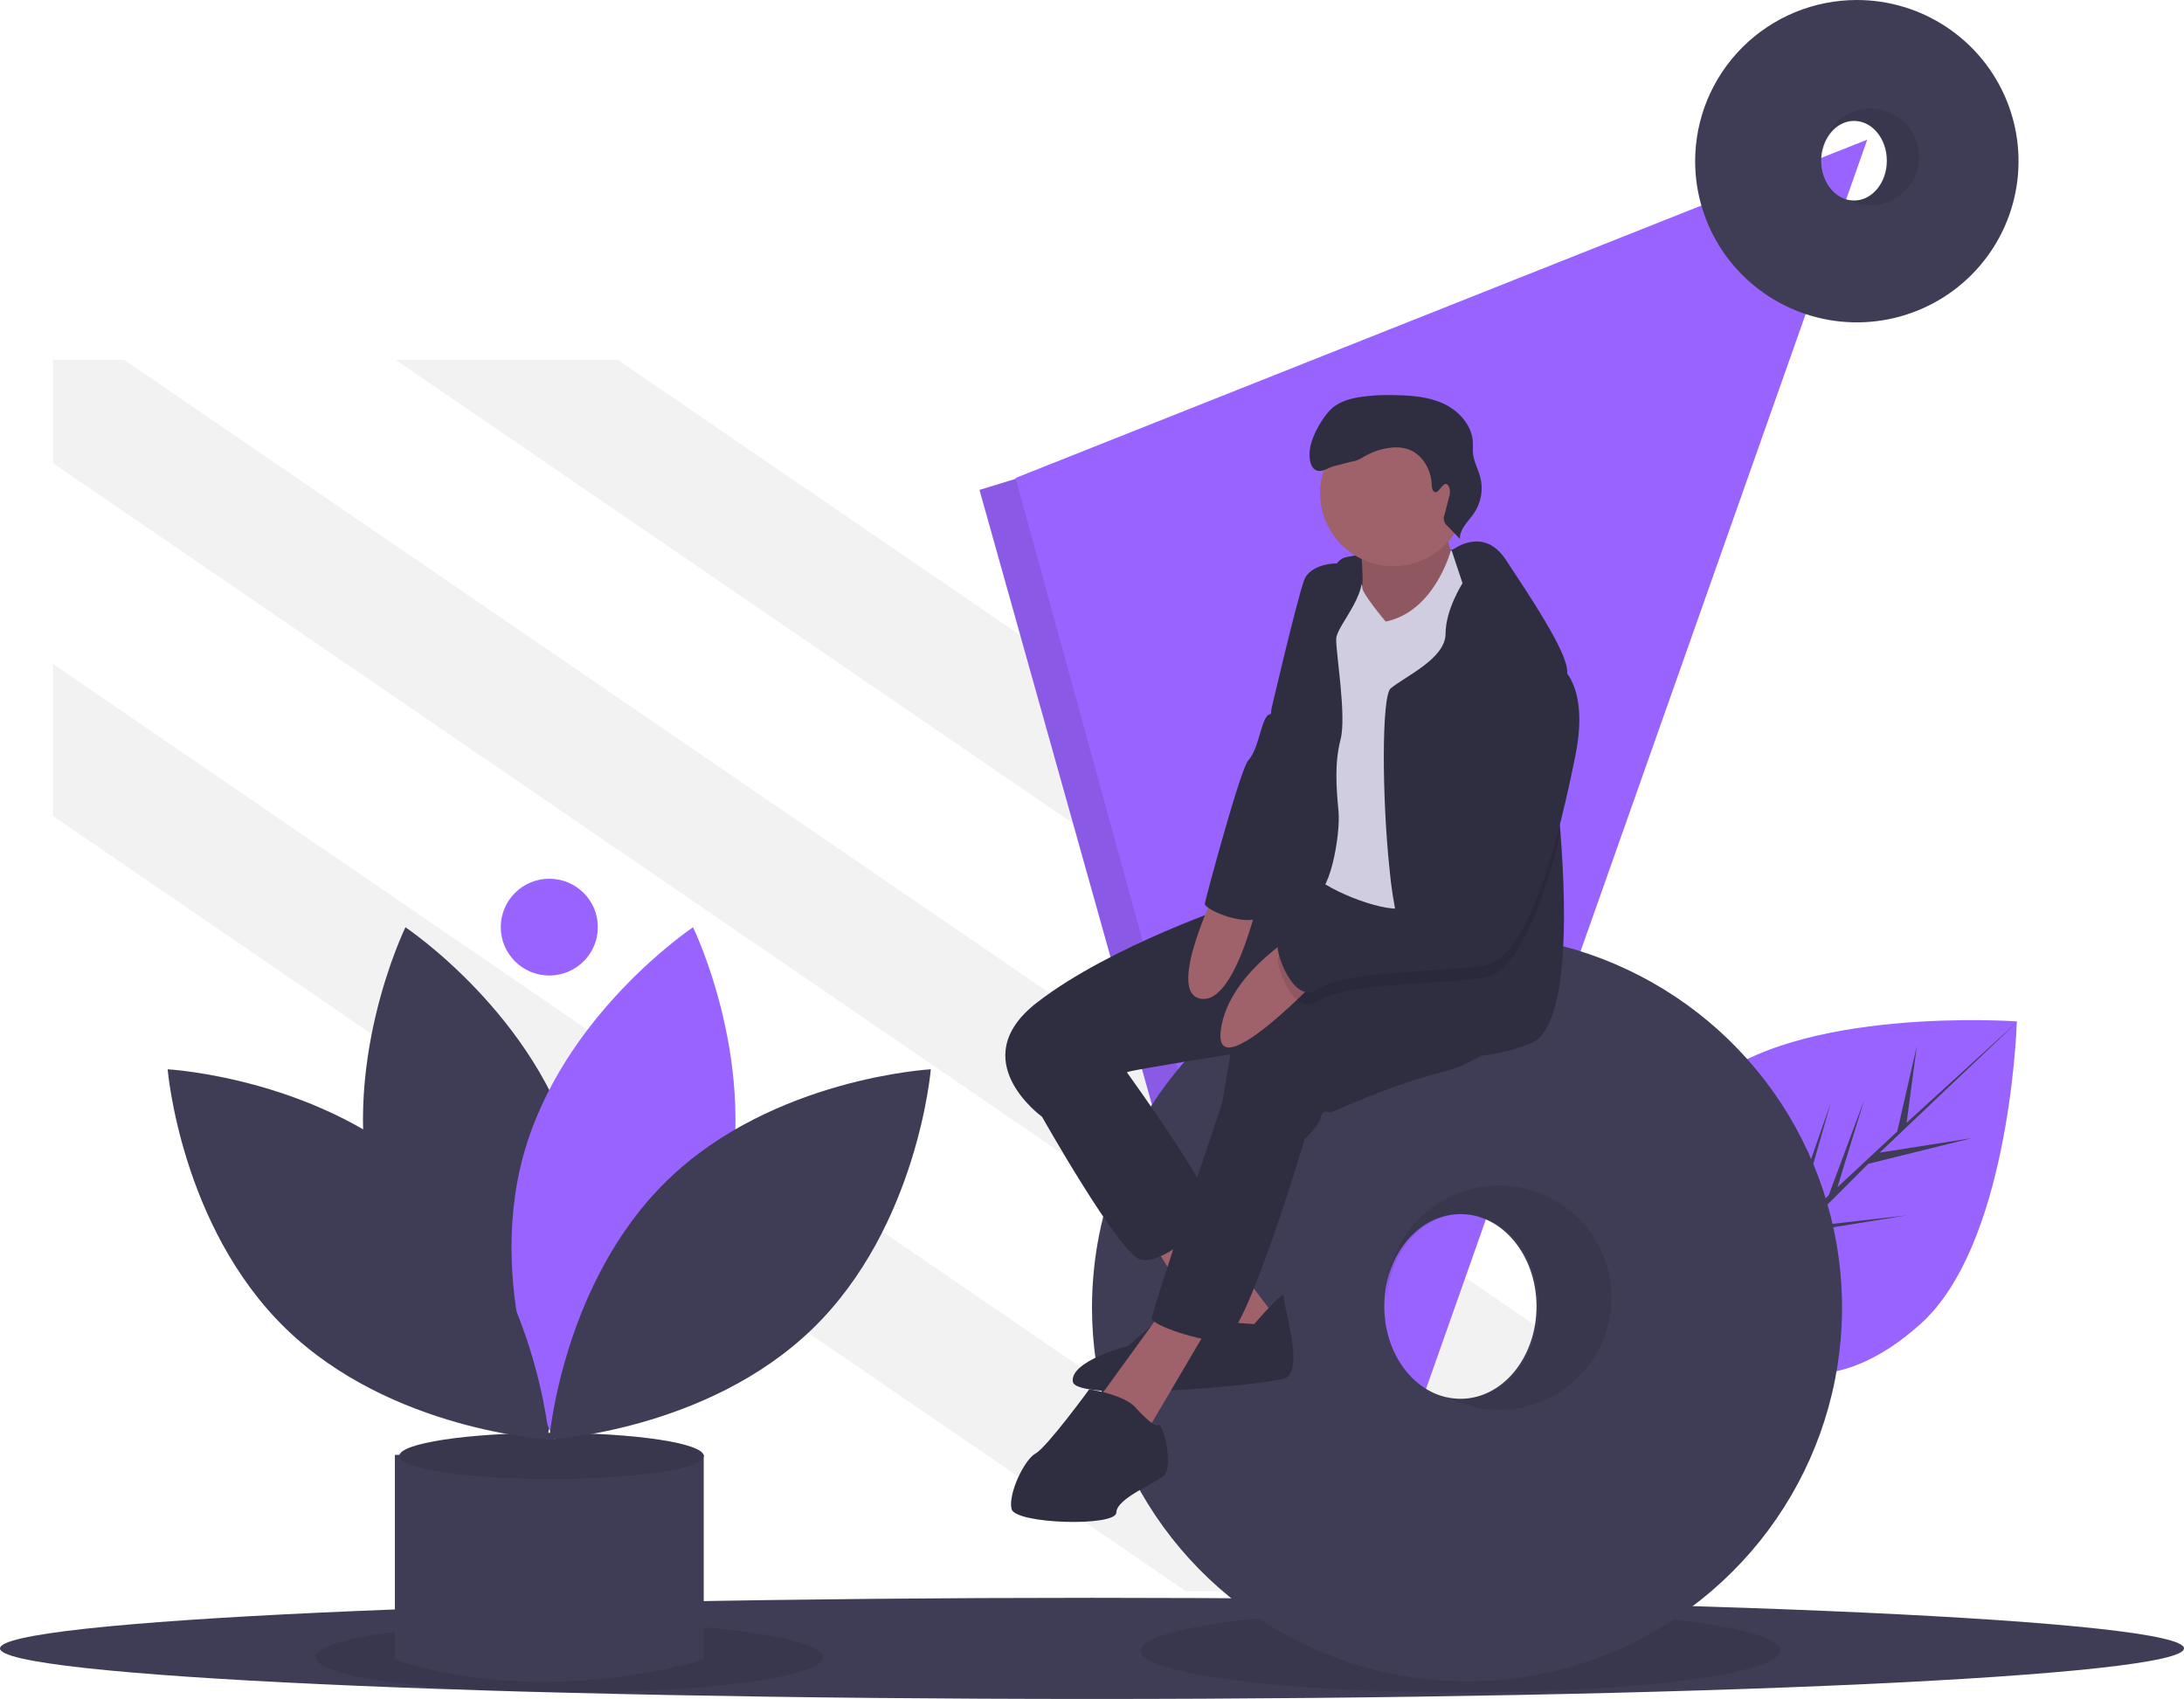 <svg width="536" height="417" viewBox="0 0 536 417" fill="none" xmlns="http://www.w3.org/2000/svg">
<path d="M97.076 88.307L352.991 263.448L370.457 238.086L151.596 88.307H97.076Z" fill="#F2F2F2"/>
<path d="M12.994 88.307V113.668L373.023 360.059L390.49 334.697L30.455 88.307H12.994Z" fill="#F2F2F2"/>
<path d="M12.994 162.963V200.274L291.032 390.554H345.558L12.994 162.963Z" fill="#F2F2F2"/>
<path d="M268 416.999C119.988 416.999 0 411.441 0 404.586C0 397.73 119.988 392.172 268 392.172C416.012 392.172 536 397.73 536 404.586C536 411.441 416.012 416.999 268 416.999Z" fill="#3F3D56"/>
<path opacity="0.1" d="M139.685 415.381C105.298 415.381 77.422 411.514 77.422 406.745C77.422 401.976 105.298 398.109 139.685 398.109C174.072 398.109 201.948 401.976 201.948 406.745C201.948 411.514 174.072 415.381 139.685 415.381Z" fill="black"/>
<path opacity="0.1" d="M358.416 415.381C315.059 415.381 279.911 410.789 279.911 405.126C279.911 399.462 315.059 394.871 358.416 394.871C401.773 394.871 436.921 399.462 436.921 405.126C436.921 410.789 401.773 415.381 358.416 415.381Z" fill="black"/>
<path d="M264.356 120.251L250.604 117.117L240.388 120.251L318.186 397.572L329.188 403.839L318.186 262.045L264.356 120.251Z" fill="#9963FF"/>
<path opacity="0.1" d="M264.356 120.251L250.604 117.117L240.388 120.251L318.186 397.572L329.188 403.839L318.186 262.045L264.356 120.251Z" fill="black"/>
<path d="M458.263 34.273L327.813 403.643L249.229 117.313L458.263 34.273Z" fill="#9963FF"/>
<path d="M418.582 266.645C396.585 286.481 400.735 306.442 415.326 322.522C415.664 322.895 416.006 323.263 416.35 323.626C417.042 324.356 417.746 325.063 418.46 325.746C432.659 339.328 450.965 343.324 471.422 324.876C492.593 305.785 494.834 254.719 494.974 250.915C494.972 250.913 494.972 250.913 494.972 250.91C494.978 250.765 494.98 250.692 494.98 250.692C494.98 250.692 440.577 246.81 418.582 266.645Z" fill="#9963FF"/>
<path d="M419.652 320.548L424.914 296.44L418.038 322.052L416.35 323.626C417.042 324.357 417.746 325.063 418.46 325.746L439.425 304.755L439.603 304.61L439.617 304.561L441.598 302.577L467.914 298.306L443.126 301.14L442.661 301.511L458.501 285.651L483.974 279.34L461.321 282.904L494.974 250.916L495.085 250.809L494.972 250.91L467.924 275.575L470.426 256.737L465.618 277.725L450.95 291.392L457.507 269.99L448.792 293.4L440.635 300.999L449.304 270.703L437.791 303.651L419.652 320.548Z" fill="#3F3D56"/>
<path d="M360.04 229.176C378.244 229.176 396.039 234.557 411.175 244.639C426.311 254.721 438.108 269.051 445.075 285.817C452.041 302.582 453.864 321.031 450.312 338.829C446.761 356.628 437.995 372.977 425.123 385.809C412.251 398.64 395.851 407.379 377.997 410.919C360.142 414.46 341.636 412.643 324.818 405.698C308 398.754 293.625 386.993 283.512 371.905C273.398 356.816 268 339.076 268 320.929C268 296.595 277.697 273.257 294.958 256.05C312.219 238.843 335.63 229.176 360.04 229.176V229.176ZM358.416 343.328C368.732 343.328 377.095 333.179 377.095 320.659C377.095 308.14 368.732 297.991 358.416 297.991C348.1 297.991 339.737 308.14 339.737 320.659C339.737 333.179 348.1 343.328 358.416 343.328V343.328Z" fill="#3F3D56"/>
<path opacity="0.1" d="M358.958 343.327C369.274 343.327 377.636 333.178 377.636 320.658C377.636 308.139 369.274 297.99 358.958 297.99C348.967 297.99 340.808 307.509 340.304 319.482C340.292 319.155 340.279 318.829 340.279 318.499C340.28 312.48 342.261 306.627 345.918 301.837C349.575 297.048 354.706 293.585 360.526 291.98C366.346 290.376 372.533 290.717 378.139 292.953C383.745 295.189 388.462 299.195 391.565 304.358C394.669 309.521 395.99 315.557 395.324 321.539C394.658 327.522 392.043 333.122 387.88 337.482C383.716 341.841 378.233 344.72 372.272 345.676C366.31 346.632 360.199 345.614 354.873 342.777C356.204 343.14 357.578 343.325 358.958 343.327V343.327Z" fill="black"/>
<path d="M455.709 0C463.558 -1.06748e-06 471.231 2.32 477.757 6.667C484.283 11.014 489.37 17.193 492.373 24.422C495.377 31.651 496.163 39.605 494.631 47.279C493.1 54.953 489.321 62.003 483.771 67.535C478.22 73.068 471.149 76.836 463.451 78.362C455.753 79.889 447.774 79.106 440.522 76.111C433.271 73.117 427.073 68.046 422.712 61.54C418.351 55.035 416.024 47.386 416.024 39.561C416.024 34.366 417.05 29.222 419.045 24.422C421.039 19.622 423.962 15.261 427.647 11.587C431.332 7.914 435.707 5 440.522 3.011C445.337 1.023 450.497 0 455.709 0V0ZM455.009 49.219C459.457 49.219 463.062 44.843 463.062 39.445C463.062 34.047 459.457 29.671 455.009 29.671C450.561 29.671 446.955 34.047 446.955 39.445C446.955 44.843 450.561 49.219 455.009 49.219Z" fill="#3F3D56"/>
<path opacity="0.1" d="M455.242 49.219C459.69 49.219 463.296 44.843 463.296 39.445C463.296 34.047 459.69 29.671 455.242 29.671C450.934 29.671 447.417 33.775 447.199 38.938C447.194 38.797 447.188 38.656 447.188 38.514C447.189 35.919 448.043 33.395 449.62 31.33C451.196 29.265 453.409 27.772 455.918 27.08C458.428 26.388 461.095 26.535 463.512 27.499C465.93 28.463 467.963 30.191 469.302 32.417C470.64 34.643 471.209 37.245 470.922 39.825C470.635 42.404 469.507 44.819 467.712 46.699C465.917 48.578 463.553 49.819 460.983 50.232C458.412 50.644 455.777 50.205 453.481 48.982C454.055 49.138 454.647 49.218 455.242 49.219V49.219Z" fill="black"/>
<path d="M166.756 357.09H172.711V407.284C172.711 407.284 134.271 419.698 96.913 407.284V357.09H166.756Z" fill="#3F3D56"/>
<path d="M135.354 363.027C114.722 363.027 97.996 360.49 97.996 357.36C97.996 354.231 114.722 351.693 135.354 351.693C155.986 351.693 172.711 354.231 172.711 357.36C172.711 360.49 155.986 363.027 135.354 363.027Z" fill="#3F3D56"/>
<path opacity="0.1" d="M135.354 363.027C114.722 363.027 97.996 360.49 97.996 357.36C97.996 354.231 114.722 351.693 135.354 351.693C155.986 351.693 172.711 354.231 172.711 357.36C172.711 360.49 155.986 363.027 135.354 363.027Z" fill="black"/>
<path d="M91.928 297.12C101.352 331.848 133.631 353.357 133.631 353.357C133.631 353.357 150.632 318.559 141.208 283.83C131.783 249.102 99.504 227.594 99.504 227.594C99.504 227.594 82.504 262.391 91.928 297.12Z" fill="#3F3D56"/>
<path d="M177.661 297.12C168.237 331.848 135.957 353.357 135.957 353.357C135.957 353.357 118.957 318.559 128.381 283.83C137.805 249.102 170.085 227.594 170.085 227.594C170.085 227.594 187.085 262.391 177.661 297.12Z" fill="#9963FF"/>
<path d="M163.813 289.656C137.953 314.751 134.794 353.328 134.794 353.328C134.794 353.328 173.563 351.218 199.422 326.123C225.282 301.028 228.441 262.451 228.441 262.451C228.441 262.451 189.672 264.561 163.813 289.656Z" fill="#3F3D56"/>
<path d="M105.776 289.656C131.636 314.751 134.794 353.328 134.794 353.328C134.794 353.328 96.026 351.218 70.166 326.123C44.306 301.028 41.148 262.451 41.148 262.451C41.148 262.451 79.916 264.561 105.776 289.656Z" fill="#3F3D56"/>
<path d="M134.812 239.43C128.234 239.43 122.901 234.113 122.901 227.556C122.901 220.998 128.234 215.682 134.812 215.682C141.39 215.682 146.723 220.998 146.723 227.556C146.723 234.113 141.39 239.43 134.812 239.43Z" fill="#9963FF"/>
<path d="M356.556 134.914C356.556 134.914 333.629 135.535 329.842 136.909C326.056 138.282 324.363 148.102 324.363 148.102L342.164 153.68L355.478 152.928L365.499 153.634L359.904 139.026L356.556 134.914Z" fill="#2F2E41"/>
<path d="M355.567 127.414C355.567 127.414 354.058 133.222 357.406 137.334C360.754 141.447 343.014 156.1 343.014 156.1L333.656 154.497C333.656 154.497 335.718 136.651 332.948 132.132C330.177 127.613 355.567 127.414 355.567 127.414Z" fill="#9F616A"/>
<path opacity="0.1" d="M355.567 127.414C355.567 127.414 354.058 133.222 357.406 137.334C360.754 141.447 343.014 156.1 343.014 156.1L333.656 154.497C333.656 154.497 335.718 136.651 332.948 132.132C330.177 127.613 355.567 127.414 355.567 127.414Z" fill="black"/>
<path d="M293.327 297.223L313.976 324.52L299.884 332.721L280.49 301.089L293.327 297.223Z" fill="#9F616A"/>
<path d="M307.811 324.981C307.811 324.981 315.415 316.173 315.077 318.137C314.738 320.101 320.487 336.758 315.138 338.369C309.789 339.98 263.92 344.253 263.289 339.09C262.658 333.927 276.973 330.313 276.973 330.313C276.973 330.313 285.477 322.165 287.363 322.994C289.248 323.822 307.811 324.981 307.811 324.981Z" fill="#2F2E41"/>
<path d="M297.96 323.293L281.467 351.305L269.015 344.116L285.646 321.184L297.96 323.293Z" fill="#9F616A"/>
<path d="M271.924 256.652L276.819 263.557C276.819 263.557 300.154 295.865 297.676 298.473C295.197 301.082 284.877 310.94 279.628 309.03C274.379 307.12 255.732 274.099 255.732 274.099L260.596 254.711L271.924 256.652Z" fill="#2F2E41"/>
<path d="M372.444 250.115C372.444 250.115 367.218 259.836 353.973 263.127C340.728 266.419 326.89 273.147 326.398 273.063C325.905 272.978 324.512 272.234 324.174 274.198C323.835 276.162 320.202 279.584 320.202 279.584C320.202 279.584 305.572 329.146 299.984 329.2C294.397 329.254 282.914 325.264 282.676 323.707C282.437 322.149 299.784 271.536 299.954 270.554L301.986 258.769C301.986 258.769 279.043 262.421 276.904 263.066C274.764 263.71 255.732 274.098 255.732 274.098C255.732 274.098 236.329 260.158 254.477 246.08C272.625 232.001 303.817 221.674 303.817 221.674L315.008 218.537L324.76 217.956L326.196 212.467L349.294 213.795L373.399 223.992L372.444 250.115Z" fill="#2F2E41"/>
<path d="M341.96 138.975C332.023 138.975 323.968 130.945 323.968 121.039C323.968 111.134 332.023 103.104 341.96 103.104C351.897 103.104 359.952 111.134 359.952 121.039C359.952 130.945 351.897 138.975 341.96 138.975Z" fill="#9F616A"/>
<path d="M358.237 135.455L356.073 135.084C356.073 135.084 352.165 150.086 340.074 152.564C340.074 152.564 334.108 145.439 334.363 144.237C334.618 143.035 329.638 136.621 326.991 140.211C324.343 143.802 327.637 207.051 325.413 208.187C323.189 209.322 318.417 210.527 322.258 214.724C326.098 218.92 341.352 224.567 344.73 222.618C348.109 220.67 355.013 204.159 357.999 198.604C360.985 193.05 365.764 174.153 365.764 174.153C365.764 174.153 371.867 153.461 368.112 148.774C364.356 144.086 358.237 135.455 358.237 135.455Z" fill="#D0CDE1"/>
<path d="M341.018 213.322C341.42 217.727 342.109 222.103 343.079 226.42C343.961 229.932 344.989 232.053 346.161 231.963C349.153 231.74 350.513 236.114 351.214 241.157C351.963 246.507 351.963 252.61 352.374 254.767C352.918 257.617 356.399 259.792 363.356 259.153C367.499 258.683 371.565 257.689 375.455 256.195C384.847 252.791 384.569 225.185 382.998 204.7C382.037 192.144 380.593 182.257 380.593 182.257C380.593 182.257 383.445 173.774 384.358 167.96C384.539 166.899 384.63 165.825 384.63 164.749C384.491 159.67 375.189 145.945 369.569 137.396C363.942 128.847 356.266 135.118 356.266 135.118L358.938 143.156C358.938 143.156 354.798 149.524 354.768 155.585C354.737 161.646 344.856 166.02 341.308 168.954C339.078 170.798 339.132 195.41 341.018 213.322Z" fill="#2F2E41"/>
<path d="M333.206 137.99C333.206 137.99 332.557 138.754 329.588 138.382C326.028 137.934 321.132 139.163 319.995 142.551C317.909 148.766 312.029 174.046 312.029 174.046C312.029 174.046 309.582 202.947 308.481 209.33C307.381 215.713 307.927 221.368 306.842 224.72C305.757 228.073 317.555 218.467 321.904 219.718C326.252 220.969 329.046 204.765 328.499 199.111C327.953 193.456 327.491 187.311 329 181.503C330.508 175.695 327.834 160.324 327.934 156.802C328.034 153.281 337.522 144.405 333.206 137.99Z" fill="#2F2E41"/>
<path d="M320.475 227.814C320.475 227.814 301.425 238.175 299.602 252.921C297.779 267.667 325.082 238.643 325.082 238.643L320.475 227.814Z" fill="#9F616A"/>
<path d="M309.6 217.358C309.6 217.358 303.763 246.689 294.67 245.131C285.576 243.573 299.749 215.67 299.749 215.67L309.6 217.358Z" fill="#9F616A"/>
<path d="M278.458 345.227C278.458 345.227 283.114 350.575 284.269 349.762C285.423 348.948 288.078 360.019 285.685 362.137C283.291 364.254 274.071 367.73 273.971 371.251C273.871 374.773 249.143 374.075 248.258 370.384C247.373 366.694 251.36 358.278 254.161 356.736C256.963 355.193 267.321 341 267.321 341C267.321 341 275.434 342.181 278.458 345.227Z" fill="#2F2E41"/>
<path opacity="0.1" d="M323.509 245.754C327.927 242.645 340.263 241.874 351.214 241.157C356.019 240.85 360.557 240.549 364.045 240.06C367.405 239.597 370.427 236.536 373.11 231.975C377.178 225.065 380.465 214.702 382.998 204.7C382.037 192.145 380.592 182.258 380.592 182.258C380.592 182.258 383.445 173.775 384.358 167.961C383.714 167.068 382.886 166.324 381.928 165.78C370.312 160.809 359.222 209.725 357.814 217.401C357.789 217.527 357.771 217.648 357.753 217.75C357.07 221.703 349.691 225.083 343.079 226.42C339.005 227.246 335.216 227.3 333.469 226.227C328.882 223.42 314.776 234.656 313.706 234.975C312.637 235.301 317.163 250.231 323.509 245.754Z" fill="black"/>
<path d="M381.926 162.768C381.926 162.768 390.369 166.742 386.659 185.317C382.95 203.891 375.477 235.47 364.048 237.05C352.619 238.631 329.861 238.27 323.512 242.743C317.163 247.216 312.637 232.286 313.707 231.963C314.777 231.641 328.884 220.409 333.471 223.217C338.058 226.025 356.652 221.123 357.752 214.74C358.853 208.356 370.12 157.712 381.926 162.768Z" fill="#2F2E41"/>
<path d="M321.088 153.861L311.809 175.325C311.809 175.325 310.875 174.86 309.79 178.213C308.705 181.566 308.197 184.512 306.296 186.714C304.395 188.915 295.937 220.325 295.683 221.798C295.429 223.271 307.365 228.35 310.032 224.257C312.699 220.164 321.088 153.861 321.088 153.861Z" fill="#2F2E41"/>
<path d="M352.196 120.79C351.507 120.607 351.406 119.694 351.382 118.983C351.259 115.175 348.958 111.268 345.302 110.159C343.899 109.776 342.43 109.695 340.993 109.923C338.942 110.195 336.962 110.854 335.157 111.864C334.205 112.397 333.271 113.04 332.191 113.203C331.477 113.311 328.388 114.206 327.678 114.332C326.116 114.609 324.665 116.002 323.166 115.484C321.732 114.988 321.415 113.137 321.38 111.625C321.301 108.179 323.925 103.409 326.237 100.846C327.991 98.901 330.632 98.003 333.213 97.536C336.229 97.053 339.285 96.867 342.337 96.982C346.469 97.056 350.715 97.374 354.441 99.156C358.166 100.938 361.296 104.485 361.474 108.6C361.512 109.458 361.423 110.318 361.495 111.174C361.672 113.259 362.783 115.144 363.304 117.171C363.676 118.659 363.732 120.209 363.467 121.719C363.203 123.23 362.623 124.668 361.766 125.942C360.384 127.971 358.211 129.805 358.29 132.256L355.292 129.16C354.845 128.819 354.528 128.335 354.394 127.79C354.261 127.244 354.32 126.669 354.56 126.161L355.621 122.035C355.894 121.299 355.926 120.495 355.713 119.739C354.576 116.936 353.346 121.096 352.196 120.79Z" fill="#2F2E41"/>
</svg>
